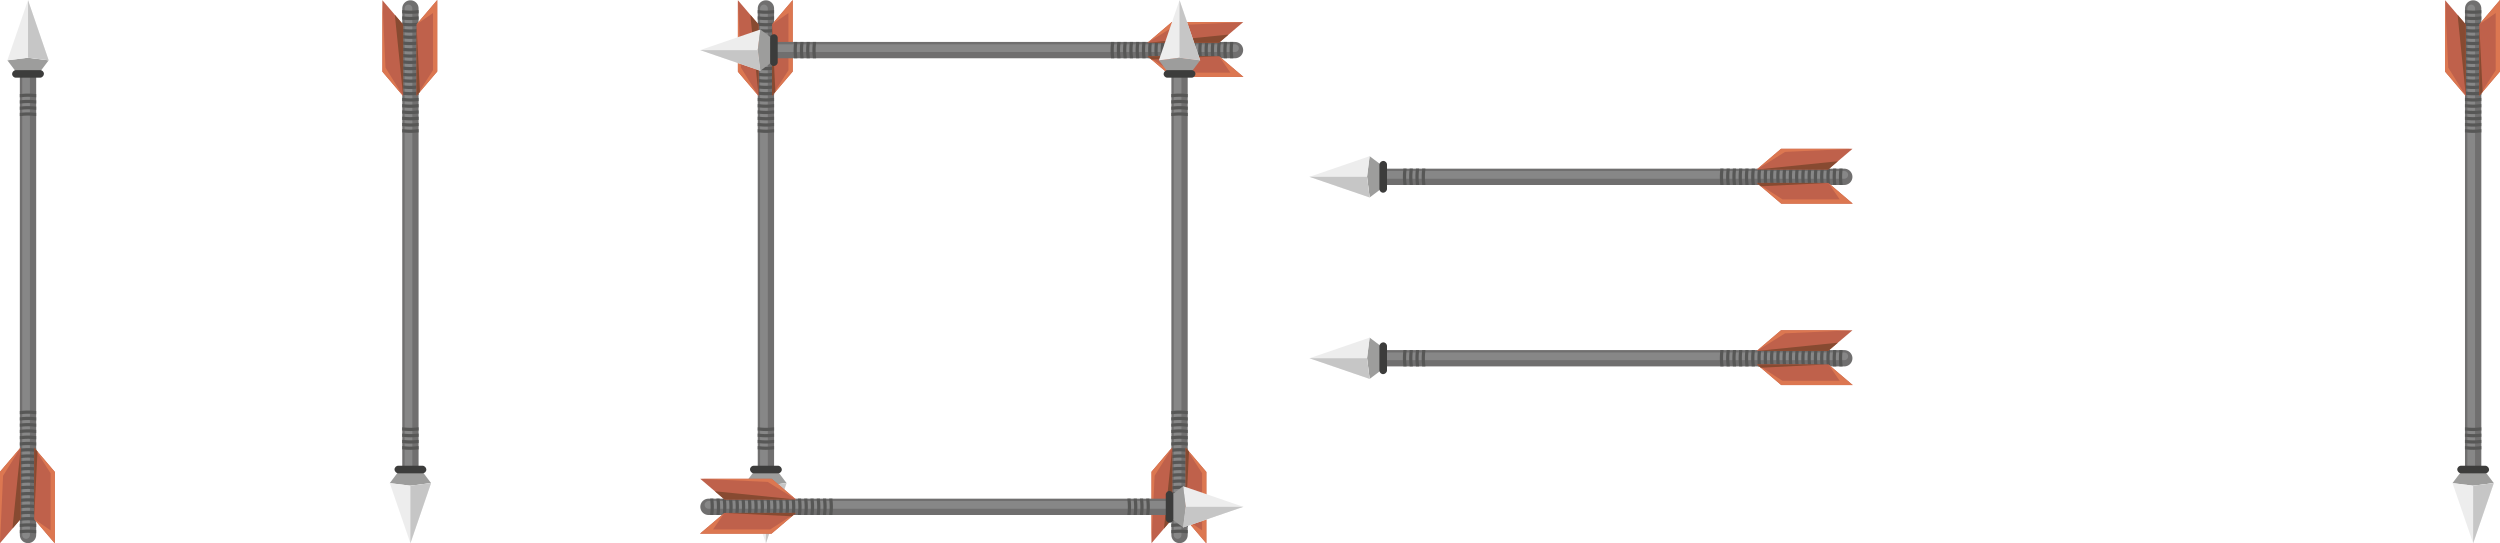 <svg xmlns="http://www.w3.org/2000/svg" xmlns:xlink="http://www.w3.org/1999/xlink" viewBox="0 0 319.416 69.431"><defs><style>.a,.b,.c{fill:none;}.a{stroke:#706f6f;stroke-width:4.81px;}.a,.b{stroke-linecap:round;stroke-linejoin:round;}.b{stroke:#878787;stroke-width:2.266px;}.c{stroke:#575756;stroke-miterlimit:10;stroke-width:0.952px;}.d{fill:#9d9d9c;}.e{fill:#3c3c3b;}.f{fill:#ededed;}.g{fill:#c6c6c6;}.h{fill:#bf614b;}.i{fill:#dc7751;}.j{fill:#874a31;}</style><symbol id="a" viewBox="0 0 16.146 159.942"><line class="a" x1="8.248" y1="2.489" x2="8.248" y2="137.106"/><line class="b" x1="7.674" y1="2.489" x2="7.674" y2="137.106"/><path class="c" d="M10.65,126.287h-.277a17.027,17.027,0,0,1-4.232,0H5.831"/><path class="c" d="M10.65,128.132h-.277a17.028,17.028,0,0,1-4.232,0H5.831"/><path class="c" d="M10.65,129.977h-.277a17.028,17.028,0,0,1-4.232,0H5.831"/><path class="c" d="M10.65,131.821h-.277a17.028,17.028,0,0,1-4.232,0H5.831"/><path class="c" d="M10.65,3.464h-.277a17.028,17.028,0,0,1-4.232,0H5.831"/><path class="c" d="M10.65,5.309h-.277a17.027,17.027,0,0,1-4.232,0H5.831"/><path class="c" d="M10.65,7.153h-.277a17.027,17.027,0,0,1-4.232,0H5.831"/><path class="c" d="M10.65,8.998h-.277a17.027,17.027,0,0,1-4.232,0H5.831"/><path class="c" d="M10.65,10.843h-.277a17.027,17.027,0,0,1-4.232,0H5.831"/><path class="c" d="M10.65,12.688h-.277a17.027,17.027,0,0,1-4.232,0H5.831"/><path class="c" d="M10.65,14.532h-.277a17.027,17.027,0,0,1-4.232,0H5.831"/><path class="c" d="M10.65,16.377h-.277a17.027,17.027,0,0,1-4.232,0H5.831"/><path class="c" d="M10.65,18.222h-.277a17.028,17.028,0,0,1-4.232,0H5.831"/><path class="c" d="M10.65,20.066h-.277a17.028,17.028,0,0,1-4.232,0H5.831"/><path class="c" d="M10.65,21.911h-.277a17.027,17.027,0,0,1-4.232,0H5.831"/><path class="c" d="M10.65,23.756h-.277a17.027,17.027,0,0,1-4.232,0H5.831"/><path class="c" d="M10.65,25.601h-.277a17.027,17.027,0,0,1-4.232,0H5.831"/><path class="c" d="M10.65,27.445h-.277a17.027,17.027,0,0,1-4.232,0H5.831"/><path class="c" d="M10.65,29.29h-.277a17.027,17.027,0,0,1-4.232,0H5.831"/><path class="c" d="M10.65,31.135h-.277a17.027,17.027,0,0,1-4.232,0H5.831"/><path class="c" d="M10.65,32.979h-.277a17.027,17.027,0,0,1-4.232,0H5.831"/><path class="c" d="M10.65,34.824h-.277a17.028,17.028,0,0,1-4.232,0H5.831"/><path class="c" d="M10.65,36.669h-.277a17.028,17.028,0,0,1-4.232,0H5.831"/><path class="c" d="M10.65,38.514h-.277a17.027,17.027,0,0,1-4.232,0H5.831"/><polygon class="d" points="11.978 139.102 4.518 139.102 2.17 142.222 8.248 142.986 14.326 142.222 11.978 139.102"/><rect class="e" x="3.564" y="137.106" width="9.368" height="2.236" rx="1.118"/><polygon class="f" points="2.17 142.222 8.248 159.942 14.326 142.222 8.248 142.986 2.17 142.222"/><polygon class="g" points="8.248 142.986 8.248 159.942 14.326 142.222 8.248 142.986"/><polygon class="h" points="10.046 28.213 16.146 21.041 16.146 0 10.046 7.171 10.046 28.213"/><polygon class="i" points="10.046 7.171 14.89 3.83 14.89 20.681 10.046 28.213 16.146 21.041 16.146 0 10.046 7.171"/><polygon class="j" points="10.046 7.171 11.039 27.046 10.046 28.213 10.046 7.171"/><polygon class="h" points="6.1 28.277 0 21.105 0 0.064 6.1 7.235 6.1 28.277"/><polygon class="j" points="3.661 4.368 6.1 28.277 6.1 7.235 3.661 4.368"/><polygon class="i" points="0 0.064 0.906 19.915 6.1 28.277 0 21.105 0 0.064"/></symbol></defs><use width="16.146" height="159.942" transform="matrix(0.434, 0, 0, -0.434, 0, 69.431)" xlink:href="#a"/><use width="16.146" height="159.942" transform="translate(48.858) scale(0.434)" xlink:href="#a"/><use width="16.146" height="159.942" transform="translate(94.278) scale(0.434)" xlink:href="#a"/><use width="16.146" height="159.942" transform="translate(158.87 2.823) rotate(90) scale(0.434)" xlink:href="#a"/><use width="16.146" height="159.942" transform="translate(236.716 19.012) rotate(90) scale(0.434)" xlink:href="#a"/><use width="16.146" height="159.942" transform="translate(236.716 42.194) rotate(90) scale(0.434)" xlink:href="#a"/><use width="16.146" height="159.942" transform="translate(312.407) scale(0.434)" xlink:href="#a"/><use width="16.146" height="159.942" transform="matrix(0.434, 0, 0, -0.434, 147.125, 69.431)" xlink:href="#a"/><use width="16.146" height="159.942" transform="matrix(0, 0.434, 0.434, 0, 89.44, 61.176)" xlink:href="#a"/></svg>